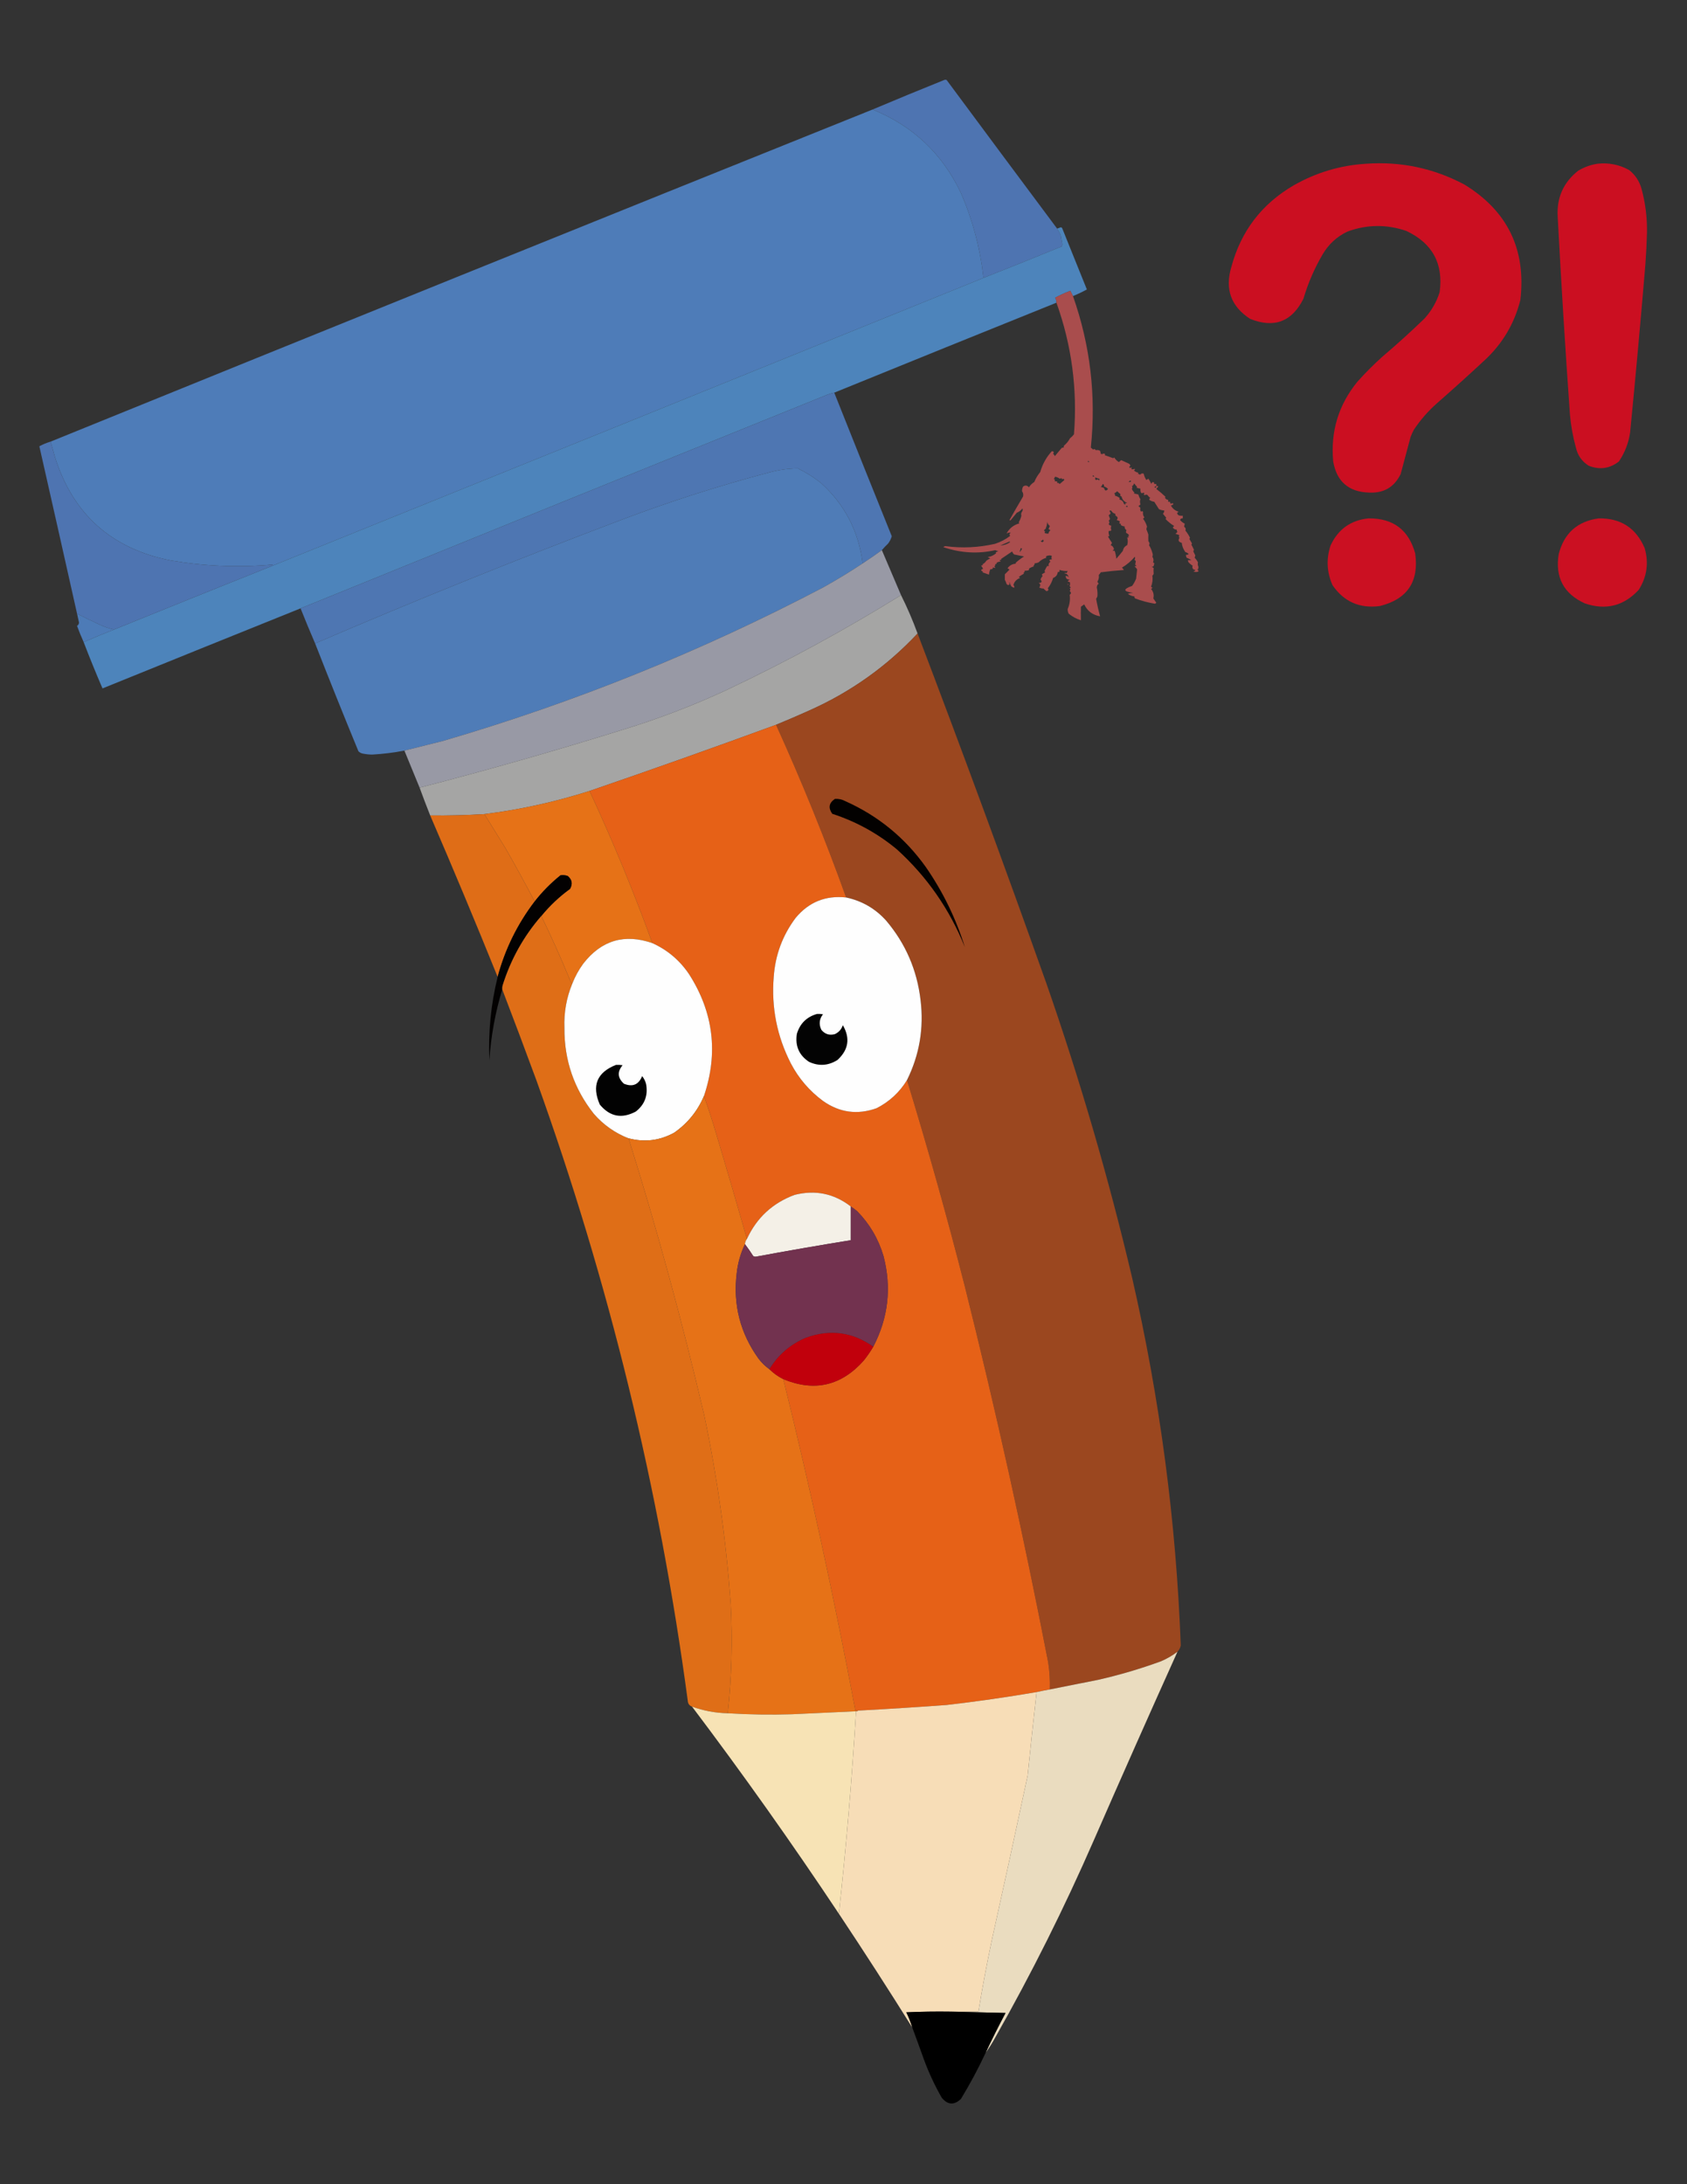 <?xml version="1.0" encoding="UTF-8"?>
<!DOCTYPE svg PUBLIC "-//W3C//DTD SVG 1.1//EN" "http://www.w3.org/Graphics/SVG/1.1/DTD/svg11.dtd">
<svg xmlns="http://www.w3.org/2000/svg" version="1.1" width="2551px" height="3301px" style="shape-rendering:geometricPrecision; text-rendering:geometricPrecision; image-rendering:optimizeQuality; fill-rule:evenodd; clip-rule:evenodd" xmlns:xlink="http://www.w3.org/1999/xlink">
<rect width="100%" height="100%" fill="#333333" stroke="none"/>
<g><path style="opacity:0.993" fill="#4f75b2" d="M 1598.5,345.5 C 1600.58,348.65 1602.41,351.984 1604,355.5C 1604.77,360.178 1605.6,364.845 1606.5,369.5C 1606.17,370.5 1605.83,371.5 1605.5,372.5C 1566.59,388.456 1527.59,404.123 1488.5,419.5C 1487.88,419.389 1487.38,419.056 1487,418.5C 1481.98,374.453 1470.65,332.119 1453,291.5C 1424.8,232.164 1380.3,190.164 1319.5,165.5C 1355.28,150.4 1391.28,135.566 1427.5,121C 1428.83,120.333 1430.17,120.333 1431.5,121C 1487.05,195.952 1542.72,270.786 1598.5,345.5 Z"/></g>
<g><path style="opacity:0.998" fill="#4e7cb8" d="M 1319.5,165.5 C 1380.3,190.164 1424.8,232.164 1453,291.5C 1470.65,332.119 1481.98,374.453 1487,418.5C 1487.38,419.056 1487.88,419.389 1488.5,419.5C 1130.34,564.739 772.01,709.739 413.5,854.5C 412.726,853.853 411.726,853.52 410.5,853.5C 359.205,857.901 308.205,855.734 257.5,847C 168.328,829.15 110.161,776.984 83,690.5C 80.922,682.771 78.755,675.104 76.5,667.5C 490.449,499.401 904.783,332.068 1319.5,165.5 Z"/></g>
<g><path style="opacity:0.99" fill="#cd1022" d="M 2065.5,247.5 C 2118.26,243.751 2167.93,254.251 2214.5,279C 2279.73,318.965 2307.9,377.132 2299,453.5C 2290.03,488.951 2272.19,519.118 2245.5,544C 2221.8,566.037 2197.8,587.703 2173.5,609C 2159.8,621.019 2147.97,634.519 2138,649.5C 2136.06,653.048 2134.39,656.714 2133,660.5C 2128,679.167 2123,697.833 2118,716.5C 2108.33,736.343 2092.33,745.677 2070,744.5C 2039.27,743.44 2021.27,727.773 2016,697.5C 2011.8,651.929 2024.13,611.596 2053,576.5C 2064.83,563.333 2077.33,550.833 2090.5,539C 2112.26,520.573 2133.43,501.406 2154,481.5C 2164.6,469.886 2172.27,456.553 2177,441.5C 2182.86,398.389 2166.02,367.556 2126.5,349C 2096.74,338.822 2067.07,339.155 2037.5,350C 2021.49,357.675 2008.99,369.175 2000,384.5C 1987.63,405.611 1977.96,427.944 1971,451.5C 1953.66,486.285 1926.83,496.452 1890.5,482C 1861.45,463.216 1851.95,437.049 1862,403.5C 1876.54,349.304 1908.04,308.137 1956.5,280C 1990.41,260.749 2026.74,249.916 2065.5,247.5 Z"/></g>
<g><path style="opacity:0.991" fill="#cd1022" d="M 2415.5,247.5 C 2432.59,245.623 2448.59,248.79 2463.5,257C 2472.51,264.174 2478.68,273.341 2482,284.5C 2488.03,306.412 2490.86,328.745 2490.5,351.5C 2490.06,367.854 2489.23,384.188 2488,400.5C 2480.93,484.894 2473.27,569.227 2465,653.5C 2462.66,669.526 2456.99,684.193 2448,697.5C 2434.2,708.263 2419.03,710.43 2402.5,704C 2392.21,697.606 2385.71,688.439 2383,676.5C 2378.49,660.112 2375.49,643.445 2374,626.5C 2366.9,527.054 2360.74,427.554 2355.5,328C 2353.68,299.075 2364.01,275.742 2386.5,258C 2395.61,252.578 2405.27,249.078 2415.5,247.5 Z"/></g>
<g><path style="opacity:0.996" fill="#4e85bc" d="M 1622.5,447.5 C 1621.18,444.851 1619.84,442.184 1618.5,439.5C 1610.56,442.469 1602.9,445.969 1595.5,450C 1596.87,452.301 1597.53,454.801 1597.5,457.5C 1485.34,502.658 1373.34,547.991 1261.5,593.5C 1256.7,594.487 1252.04,595.987 1247.5,598C 982.947,704.9 718.613,812.066 454.5,919.5C 354.616,959.691 254.783,1000.02 155,1040.5C 145.014,1017.38 135.514,994.044 126.5,970.5C 141.707,963.865 157.04,957.531 172.5,951.5C 252.753,918.971 333.087,886.638 413.5,854.5C 772.01,709.739 1130.34,564.739 1488.5,419.5C 1527.59,404.123 1566.59,388.456 1605.5,372.5C 1605.83,371.5 1606.17,370.5 1606.5,369.5C 1605.6,364.845 1604.77,360.178 1604,355.5C 1602.41,351.984 1600.58,348.65 1598.5,345.5C 1600.37,344.986 1602.2,344.32 1604,343.5C 1604.77,343.645 1605.44,343.978 1606,344.5C 1618.5,375.5 1631,406.5 1643.5,437.5C 1636.75,441.203 1629.75,444.536 1622.5,447.5 Z"/></g>
<g><path style="opacity:0.952" fill="#af4f4f" d="M 1622.5,447.5 C 1648.67,521.864 1657.67,598.197 1649.5,676.5C 1650.77,677.562 1651.94,678.562 1653,679.5C 1654.59,678.273 1655.92,678.606 1657,680.5C 1659.16,679.803 1661.33,680.137 1663.5,681.5C 1664.07,683.078 1664.41,684.578 1664.5,686C 1666.03,686.496 1667.53,686.33 1669,685.5C 1671.02,685.8 1671.52,686.633 1670.5,688C 1674.72,689.361 1678.89,690.861 1683,692.5C 1683.77,692.355 1684.44,692.022 1685,691.5C 1686.39,694.096 1688.73,696.429 1692,698.5C 1693.02,697.313 1694.19,696.313 1695.5,695.5C 1699.21,697.215 1703.21,699.049 1707.5,701C 1709.65,702.818 1709.65,704.318 1707.5,705.5C 1707.81,706.308 1708.31,706.975 1709,707.5C 1709.89,706.289 1710.73,706.289 1711.5,707.5C 1711.29,708.086 1710.96,708.586 1710.5,709C 1712.24,709.651 1713.9,709.485 1715.5,708.5C 1716.6,709.631 1716.27,710.465 1714.5,711C 1716.45,712.835 1718.78,714.001 1721.5,714.5C 1721.29,715.086 1720.96,715.586 1720.5,716C 1721.77,716.309 1722.93,716.809 1724,717.5C 1725.42,715.637 1727.25,715.137 1729.5,716C 1730.15,719.431 1731.48,722.597 1733.5,725.5C 1734.5,724.833 1735.5,724.167 1736.5,723.5C 1738.28,726.056 1739.78,728.722 1741,731.5C 1741.72,728.766 1743.22,728.1 1745.5,729.5C 1745.29,730.086 1744.96,730.586 1744.5,731C 1745.79,731.49 1747.13,731.657 1748.5,731.5C 1748.5,732.5 1748.5,733.5 1748.5,734.5C 1749.68,734.281 1750.68,734.614 1751.5,735.5C 1750.31,736.519 1749.31,737.686 1748.5,739C 1753.44,742.779 1758.11,746.779 1762.5,751C 1762.17,751.333 1761.83,751.667 1761.5,752C 1762.51,754.172 1764.18,755.338 1766.5,755.5C 1766.5,756.5 1766.5,757.5 1766.5,758.5C 1767.5,758.5 1768.5,758.5 1769.5,758.5C 1769.28,759.675 1769.61,760.675 1770.5,761.5C 1771.89,760.355 1773.22,760.355 1774.5,761.5C 1773.62,762.971 1772.29,763.804 1770.5,764C 1773.17,768.832 1777.17,771.999 1782.5,773.5C 1779.23,774.723 1779.23,776.556 1782.5,779C 1784.47,779.495 1786.47,779.662 1788.5,779.5C 1788.5,780.833 1788.5,782.167 1788.5,783.5C 1786.37,783.147 1785.03,783.98 1784.5,786C 1786.35,788.338 1788.68,790.171 1791.5,791.5C 1791.28,792.967 1790.94,794.467 1790.5,796C 1792.81,797.588 1793.47,799.588 1792.5,802C 1795.32,805.301 1797.66,808.968 1799.5,813C 1799.04,813.414 1798.71,813.914 1798.5,814.5C 1799.83,816.833 1801.17,819.167 1802.5,821.5C 1802.29,822.086 1801.96,822.586 1801.5,823C 1802.83,825.667 1804.17,828.333 1805.5,831C 1804.94,831.725 1804.61,832.558 1804.5,833.5C 1805.5,835.5 1806.5,837.5 1807.5,839.5C 1807.24,840.689 1806.91,841.856 1806.5,843C 1808.52,845.059 1810.19,847.393 1811.5,850C 1810.89,852.466 1811.22,854.966 1812.5,857.5C 1811.36,858.425 1811.36,859.259 1812.5,860C 1810.01,860.626 1810.01,861.459 1812.5,862.5C 1812.29,863.086 1811.96,863.586 1811.5,864C 1809.1,864.814 1806.76,864.647 1804.5,863.5C 1808.48,862.506 1808.48,861.506 1804.5,860.5C 1802.95,858.735 1802.61,856.902 1803.5,855C 1801.01,853.513 1798.85,851.679 1797,849.5C 1796.52,848.552 1796.35,847.552 1796.5,846.5C 1798.45,846.807 1800.11,846.807 1801.5,846.5C 1799.17,845.124 1796.83,843.957 1794.5,843C 1793.62,841.644 1793.29,840.144 1793.5,838.5C 1794.98,838.762 1796.31,838.429 1797.5,837.5C 1796.23,835.953 1794.57,834.953 1792.5,834.5C 1789.32,830.106 1787.49,825.439 1787,820.5C 1782.25,819.195 1781.08,816.695 1783.5,813C 1782.43,811.584 1782.43,810.25 1783.5,809C 1781.61,808.027 1779.61,807.36 1777.5,807C 1778.5,806 1779.5,805 1780.5,804C 1779.66,802.989 1779.33,801.822 1779.5,800.5C 1776.99,800.577 1774.99,799.577 1773.5,797.5C 1773.98,796.522 1774.64,795.689 1775.5,795C 1770.71,792.046 1766.38,788.546 1762.5,784.5C 1762.83,783.833 1763.17,783.167 1763.5,782.5C 1761.83,780.5 1760.17,778.5 1758.5,776.5C 1759.95,775.15 1760.62,773.484 1760.5,771.5C 1757.69,771.452 1755.02,770.785 1752.5,769.5C 1750.16,765.827 1747.82,762.161 1745.5,758.5C 1742.72,758.054 1740.22,757.054 1738,755.5C 1737.69,754.258 1738.19,753.258 1739.5,752.5C 1737.83,751.5 1736.5,750.167 1735.5,748.5C 1734.03,747.305 1732.53,747.305 1731,748.5C 1730.5,748.167 1730,747.833 1729.5,747.5C 1730.59,746.391 1730.59,745.391 1729.5,744.5C 1728.23,745.428 1726.9,745.595 1725.5,745C 1724.58,742.959 1724.24,740.792 1724.5,738.5C 1722.44,738.313 1720.44,737.813 1718.5,737C 1718.83,736.667 1719.17,736.333 1719.5,736C 1717.85,734.267 1716.35,732.434 1715,730.5C 1714.43,732.492 1713.26,733.992 1711.5,735C 1712.71,736.113 1712.71,737.28 1711.5,738.5C 1712.24,740.94 1713.57,742.94 1715.5,744.5C 1715.29,745.086 1714.96,745.586 1714.5,746C 1716.9,746.186 1719.23,746.686 1721.5,747.5C 1722.05,750.056 1723.05,752.389 1724.5,754.5C 1723.62,756.912 1723.62,759.579 1724.5,762.5C 1723.5,763.333 1722.5,764.167 1721.5,765C 1722.5,765.833 1723.5,766.667 1724.5,767.5C 1723.81,769.477 1724.14,771.477 1725.5,773.5C 1726.86,772.121 1727.86,772.287 1728.5,774C 1727.86,776.798 1728.53,779.465 1730.5,782C 1729.83,782.667 1729.17,783.333 1728.5,784C 1731.23,787.686 1733.23,791.686 1734.5,796C 1733.95,797.398 1733.62,798.732 1733.5,800C 1734.65,802.616 1735.65,805.282 1736.5,808C 1736.35,811.367 1736.35,814.7 1736.5,818C 1738.38,819.989 1738.72,821.989 1737.5,824C 1739.72,827.531 1741.39,831.364 1742.5,835.5C 1743.37,837.607 1743.37,839.607 1742.5,841.5C 1744.47,844.168 1744.8,847.001 1743.5,850C 1744.31,850.308 1744.97,850.808 1745.5,851.5C 1745.17,852.833 1744.83,854.167 1744.5,855.5C 1743.62,856.251 1742.62,856.751 1741.5,857C 1742.62,857.249 1743.62,857.749 1744.5,858.5C 1744.2,861.286 1744.2,864.119 1744.5,867C 1744.25,868.326 1743.58,869.326 1742.5,870C 1743.43,875.535 1742.76,881.202 1740.5,887C 1743.17,888 1743.17,889 1740.5,890C 1744.11,894.276 1745.28,899.109 1744,904.5C 1745.5,906.667 1747,908.833 1748.5,911C 1747.97,911.692 1747.31,912.192 1746.5,912.5C 1736.24,910.857 1726.24,908.19 1716.5,904.5C 1715.61,903.675 1715.28,902.675 1715.5,901.5C 1711.77,901.146 1708.44,899.813 1705.5,897.5C 1708.11,896.682 1710.77,896.182 1713.5,896C 1698.27,894.078 1697.77,890.578 1712,885.5C 1714.46,882.14 1716.46,878.473 1718,874.5C 1718.61,869.641 1719.11,864.974 1719.5,860.5C 1718.46,858.795 1717.12,857.295 1715.5,856C 1718.74,855.717 1719.08,854.883 1716.5,853.5C 1716.95,851.632 1717.28,849.799 1717.5,848C 1716.83,847.333 1716.17,846.667 1715.5,846C 1716.55,844.612 1716.72,843.112 1716,841.5C 1710.43,848.067 1703.93,853.567 1696.5,858C 1697.69,859.019 1698.69,860.186 1699.5,861.5C 1687.77,862.299 1676.1,863.465 1664.5,865C 1663.74,866.512 1662.74,867.846 1661.5,869C 1662.14,872.475 1661.47,875.808 1659.5,879C 1659.76,880.261 1660.43,881.261 1661.5,882C 1659.56,883.472 1658.56,885.472 1658.5,888C 1659.45,892.078 1659.78,896.411 1659.5,901C 1659.1,902.473 1658.43,903.806 1657.5,905C 1658.96,913.385 1660.96,922.219 1663.5,931.5C 1652.28,929.595 1644.28,923.595 1639.5,913.5C 1637.83,914.667 1636.17,915.833 1634.5,917C 1634.31,923.764 1634.31,930.597 1634.5,937.5C 1627.67,935.39 1621.5,932.057 1616,927.5C 1614.85,925.234 1614.35,922.9 1614.5,920.5C 1617.58,913.343 1618.58,906.176 1617.5,899C 1620.02,897.089 1620.02,895.255 1617.5,893.5C 1618.75,891.958 1618.75,890.458 1617.5,889C 1618.17,888.667 1618.83,888.333 1619.5,888C 1618.48,887.481 1617.82,886.647 1617.5,885.5C 1618.35,883.597 1618.35,881.597 1617.5,879.5C 1616.32,879.719 1615.32,879.386 1614.5,878.5C 1615.5,877.667 1616.5,876.833 1617.5,876C 1613.53,876.143 1611.53,874.309 1611.5,870.5C 1613.39,870.297 1614.89,870.963 1616,872.5C 1615.41,869.085 1613.25,867.085 1609.5,866.5C 1610.39,865.41 1611.39,865.41 1612.5,866.5C 1613.26,865.372 1613.93,864.205 1614.5,863C 1610.53,863.287 1606.53,862.787 1602.5,861.5C 1601.49,861.938 1601.49,862.604 1602.5,863.5C 1601.68,864.386 1600.68,864.719 1599.5,864.5C 1599.05,868.95 1596.72,871.95 1592.5,873.5C 1590.87,879.22 1588.21,884.386 1584.5,889C 1586.06,891.476 1585.4,892.976 1582.5,893.5C 1580.79,892.419 1579.29,891.085 1578,889.5C 1575.76,889.65 1573.6,889.15 1571.5,888C 1573.8,884.879 1573.47,882.546 1570.5,881C 1575.21,881.017 1576.21,879.35 1573.5,876C 1574,874.004 1575,872.337 1576.5,871C 1576.17,870 1575.83,869 1575.5,868C 1577.17,867 1578.83,866 1580.5,865C 1579.98,864.439 1579.64,863.772 1579.5,863C 1580.73,860.316 1582.06,857.816 1583.5,855.5C 1585.94,855.881 1586.61,855.214 1585.5,853.5C 1585.9,851.566 1586.9,850.066 1588.5,849C 1585.96,846.649 1586.62,845.483 1590.5,845.5C 1589.86,843.54 1589.86,841.707 1590.5,840C 1587.77,839.182 1585.11,839.348 1582.5,840.5C 1581.36,841.425 1581.36,842.259 1582.5,843C 1577.77,844.252 1573.77,846.585 1570.5,850C 1568.56,850.813 1566.56,851.313 1564.5,851.5C 1564.64,853.124 1563.97,854.29 1562.5,855C 1562.83,855.333 1563.17,855.667 1563.5,856C 1561.05,856.725 1558.72,857.725 1556.5,859C 1556.17,860 1555.83,861 1555.5,862C 1553.53,862.495 1551.53,862.662 1549.5,862.5C 1549.64,864.124 1548.97,865.29 1547.5,866C 1547.83,866.333 1548.17,866.667 1548.5,867C 1545.7,868.485 1543.03,870.151 1540.5,872C 1541.31,872.308 1541.97,872.808 1542.5,873.5C 1537.13,875.641 1533.8,879.141 1532.5,884C 1535.11,888.548 1534.11,889.382 1529.5,886.5C 1528.13,884.363 1527.13,882.03 1526.5,879.5C 1526.17,880.664 1526.17,881.997 1526.5,883.5C 1524.74,884.754 1523.24,884.421 1522,882.5C 1521.44,880.385 1520.61,878.385 1519.5,876.5C 1519.57,873.7 1519.57,870.867 1519.5,868C 1521.83,865.667 1524.17,863.333 1526.5,861C 1525.67,860.085 1524.67,859.419 1523.5,859C 1526.68,854.484 1531.01,852.151 1536.5,852C 1536.17,851.667 1535.83,851.333 1535.5,851C 1539.55,847.284 1543.88,843.95 1548.5,841C 1543.48,840.107 1538.48,839.107 1533.5,838C 1532.14,836.796 1531.14,835.296 1530.5,833.5C 1524.83,837.335 1519.16,841.169 1513.5,845C 1513.83,845.333 1514.17,845.667 1514.5,846C 1511.06,846.221 1510.72,847.221 1513.5,849C 1511.13,848.638 1508.79,849.305 1506.5,851C 1506.83,851.333 1507.17,851.667 1507.5,852C 1506.5,852.333 1505.5,852.667 1504.5,853C 1505.46,854.147 1505.12,855.147 1503.5,856C 1505.84,858.55 1505.17,859.05 1501.5,857.5C 1501.66,859.631 1500.33,860.631 1497.5,860.5C 1496.36,863.004 1495.69,865.67 1495.5,868.5C 1492.16,867.397 1488.83,866.23 1485.5,865C 1485.83,864.667 1486.17,864.333 1486.5,864C 1482.76,862.332 1482.76,860.999 1486.5,860C 1485.87,858.108 1484.87,856.441 1483.5,855C 1484.5,854.667 1485.5,854.333 1486.5,854C 1486.17,853.667 1485.83,853.333 1485.5,853C 1488.03,851.805 1490.03,849.972 1491.5,847.5C 1493.37,846.087 1495.37,844.92 1497.5,844C 1496.17,843.333 1494.83,842.667 1493.5,842C 1498.53,841.317 1502.86,839.317 1506.5,836C 1506.17,835.667 1505.83,835.333 1505.5,835C 1506.83,834.333 1508.17,833.667 1509.5,833C 1507.9,832.727 1506.4,832.227 1505,831.5C 1479.13,837.423 1452.97,835.923 1426.5,827C 1427.43,826.009 1428.6,825.509 1430,825.5C 1454.77,828.806 1479.6,827.639 1504.5,822C 1512.92,819.29 1520.59,815.29 1527.5,810C 1526.01,807.978 1526.34,806.312 1528.5,805C 1526.18,804.658 1524.02,805.158 1522,806.5C 1526.18,798.632 1532.68,793.465 1541.5,791C 1541.04,790.586 1540.71,790.086 1540.5,789.5C 1542.29,786.366 1543.63,783.033 1544.5,779.5C 1543.69,777.039 1544.19,774.706 1546,772.5C 1546.67,771.167 1546.67,769.833 1546,768.5C 1543.71,771.462 1540.88,773.629 1537.5,775C 1534.5,778.667 1531.5,782.333 1528.5,786C 1527.83,786.667 1527.17,786.667 1526.5,786C 1533.21,774.085 1540.04,762.252 1547,750.5C 1547.72,747.582 1547.22,744.915 1545.5,742.5C 1545.39,740.141 1545.89,737.808 1547,735.5C 1550.1,733.132 1553.1,733.465 1556,736.5C 1558,733.167 1560.67,730.5 1564,728.5C 1566.23,723.035 1569.23,718.035 1573,713.5C 1576.36,701.622 1582.19,691.122 1590.5,682C 1593.4,681.99 1594.07,683.323 1592.5,686C 1593.7,686.903 1594.53,688.069 1595,689.5C 1598.47,685.358 1601.97,681.192 1605.5,677C 1606.45,676.517 1607.45,676.351 1608.5,676.5C 1608.35,675.448 1608.52,674.448 1609,673.5C 1612.7,670.464 1615.7,666.797 1618,662.5C 1620.24,660.719 1622.24,658.719 1624,656.5C 1629.41,588.234 1620.58,521.9 1597.5,457.5C 1597.53,454.801 1596.87,452.301 1595.5,450C 1602.9,445.969 1610.56,442.469 1618.5,439.5C 1619.84,442.184 1621.18,444.851 1622.5,447.5 Z M 1645.5,696.5 C 1648.14,698.154 1647.8,698.654 1644.5,698C 1645.06,697.617 1645.39,697.117 1645.5,696.5 Z M 1654.5,720.5 C 1652.02,720.27 1651.52,719.603 1653,718.5C 1654.03,718.836 1654.53,719.503 1654.5,720.5 Z M 1595.5,720.5 C 1598.03,721.023 1600.36,722.023 1602.5,723.5C 1603.44,723.392 1604.28,723.059 1605,722.5C 1605.61,724.481 1606.61,724.815 1608,723.5C 1608.69,724.025 1609.19,724.692 1609.5,725.5C 1607.19,727.471 1604.86,729.471 1602.5,731.5C 1601.52,731.023 1600.69,730.357 1600,729.5C 1599.67,729.833 1599.33,730.167 1599,730.5C 1598.52,729.552 1598.35,728.552 1598.5,727.5C 1597.13,727.657 1595.79,727.49 1594.5,727C 1595.81,725.605 1595.48,724.605 1593.5,724C 1594.31,722.887 1594.97,721.721 1595.5,720.5 Z M 1656.5,721.5 C 1658.31,722.63 1660.31,723.296 1662.5,723.5C 1662.67,726.797 1662,727.131 1660.5,724.5C 1656.61,726.246 1655.28,725.246 1656.5,721.5 Z M 1708.5,726.5 C 1709.38,726.369 1710.04,726.702 1710.5,727.5C 1709.28,728.614 1707.94,728.781 1706.5,728C 1707.42,727.722 1708.08,727.222 1708.5,726.5 Z M 1667.5,731.5 C 1669.18,732.183 1669.84,733.517 1669.5,735.5C 1671.84,735.992 1673.84,737.159 1675.5,739C 1672.59,742.617 1670.59,742.117 1669.5,737.5C 1667.88,736.846 1666.22,736.346 1664.5,736C 1665.88,734.729 1666.88,733.229 1667.5,731.5 Z M 1748.5,734.5 C 1748.51,737.548 1747.51,738.048 1745.5,736C 1746.53,735.487 1747.53,734.987 1748.5,734.5 Z M 1689.5,742.5 C 1690.94,744.083 1692.6,745.583 1694.5,747C 1693.38,748.613 1693.88,749.78 1696,750.5C 1697.08,755.242 1699.91,758.409 1704.5,760C 1703.17,760.333 1701.83,760.667 1700.5,761C 1701.17,761.333 1701.83,761.667 1702.5,762C 1701.36,762.749 1700.36,762.583 1699.5,761.5C 1698.6,757.766 1696.27,755.599 1692.5,755C 1693.67,753.594 1693.33,752.428 1691.5,751.5C 1689.63,750.376 1687.63,749.543 1685.5,749C 1686.81,747.605 1686.48,746.605 1684.5,746C 1686.32,745.003 1687.99,743.836 1689.5,742.5 Z M 1702.5,765.5 C 1703.39,764.224 1704.39,764.224 1705.5,765.5C 1704.58,766.562 1703.58,766.562 1702.5,765.5 Z M 1677.5,772.5 C 1678.25,771.427 1679.25,771.26 1680.5,772C 1681.82,774.499 1683.82,775.999 1686.5,776.5C 1686.35,777.552 1686.52,778.552 1687,779.5C 1690.48,781.216 1690.98,783.383 1688.5,786C 1690.25,786.471 1691.91,787.138 1693.5,788C 1693.17,789 1692.83,790 1692.5,791C 1693.5,791.333 1694.5,791.667 1695.5,792C 1694.17,792.667 1694.17,793.333 1695.5,794C 1697.02,795.009 1698.69,795.509 1700.5,795.5C 1700.43,798.024 1701.43,800.024 1703.5,801.5C 1702.57,802.768 1702.41,804.101 1703,805.5C 1704.97,806.305 1706.47,807.639 1707.5,809.5C 1705.01,810.541 1705.01,811.374 1707.5,812C 1706.55,812.483 1705.55,812.649 1704.5,812.5C 1705.62,816.283 1705.62,820.117 1704.5,824C 1700.83,825.668 1698.67,828.501 1698,832.5C 1694.84,836.562 1691.51,840.562 1688,844.5C 1687.67,840.305 1686.83,836.305 1685.5,832.5C 1682.2,832.671 1681.87,832.005 1684.5,830.5C 1684.14,827.308 1682.47,825.141 1679.5,824C 1680.29,822.915 1680.96,821.748 1681.5,820.5C 1679.31,817.473 1677.31,814.306 1675.5,811C 1676.17,810.667 1676.83,810.333 1677.5,810C 1676.56,807.619 1676.23,805.119 1676.5,802.5C 1677.98,802.762 1679.31,802.429 1680.5,801.5C 1679.58,799.214 1679.58,796.881 1680.5,794.5C 1678.64,794.539 1677.31,793.706 1676.5,792C 1677.83,790.333 1677.83,788.667 1676.5,787C 1677.36,786.311 1678.02,785.478 1678.5,784.5C 1677.83,782.5 1677.17,780.5 1676.5,778.5C 1679.82,777.091 1680.16,775.091 1677.5,772.5 Z M 1583.5,788.5 C 1583.87,790.958 1585.2,793.125 1587.5,795C 1586.97,796.559 1586.3,798.059 1585.5,799.5C 1586.5,800.167 1587.5,800.833 1588.5,801.5C 1586.7,802.695 1585.7,804.362 1585.5,806.5C 1583.8,806.66 1582.13,806.494 1580.5,806C 1579.36,805.259 1579.36,804.425 1580.5,803.5C 1578.15,802.226 1578.32,800.893 1581,799.5C 1582.66,795.756 1583.5,792.09 1583.5,788.5 Z M 1575.5,819.5 C 1575.08,818.778 1574.42,818.278 1573.5,818C 1574.93,817.535 1576.1,816.701 1577,815.5C 1578.9,817.488 1578.4,818.822 1575.5,819.5 Z M 1512.5,824.5 C 1517.08,822.551 1521.74,820.551 1526.5,818.5C 1526.83,818.833 1527.17,819.167 1527.5,819.5C 1522.96,822.552 1517.96,824.219 1512.5,824.5 Z M 1543.5,828.5 C 1544.38,828.369 1545.04,828.702 1545.5,829.5C 1541.7,836.033 1541.03,835.7 1543.5,828.5 Z"/></g>
<g><path style="opacity:0.998" fill="#4e76b2" d="M 1261.5,593.5 C 1290.3,665.889 1319.3,738.223 1348.5,810.5C 1347.35,814.488 1345.52,818.155 1343,821.5C 1339.63,824.703 1336.46,828.036 1333.5,831.5C 1324.04,838.404 1314.37,845.07 1304.5,851.5C 1298.38,803.092 1277.38,762.592 1241.5,730C 1230.64,721.403 1218.98,714.07 1206.5,708C 1191.95,708.147 1177.61,710.147 1163.5,714C 1088.24,733.864 1014.24,757.531 941.5,785C 785.094,844.078 630.094,906.578 476.5,972.5C 468.928,955.011 461.595,937.345 454.5,919.5C 718.613,812.066 982.947,704.9 1247.5,598C 1252.04,595.987 1256.7,594.487 1261.5,593.5 Z"/></g>
<g><path style="opacity:0.995" fill="#4f75b2" d="M 76.5,667.5 C 78.755,675.104 80.922,682.771 83,690.5C 110.161,776.984 168.328,829.15 257.5,847C 308.205,855.734 359.205,857.901 410.5,853.5C 411.726,853.52 412.726,853.853 413.5,854.5C 333.087,886.638 252.753,918.971 172.5,951.5C 164.915,949.881 157.582,947.381 150.5,944C 138.992,938.745 127.658,933.245 116.5,927.5C 97.629,843.146 78.629,758.813 59.5,674.5C 64.915,671.583 70.581,669.25 76.5,667.5 Z"/></g>
<g><path style="opacity:0.999" fill="#4f7cb7" d="M 1304.5,851.5 C 1285.06,864.395 1265.06,876.561 1244.5,888C 1060.62,984.434 868.952,1061.77 669.5,1120C 650.048,1124.95 630.715,1129.79 611.5,1134.5C 595.474,1137.57 579.308,1139.57 563,1140.5C 558.111,1140.49 553.277,1139.99 548.5,1139C 545.966,1138.48 543.8,1137.32 542,1135.5C 519.668,1081.33 497.835,1027 476.5,972.5C 630.094,906.578 785.094,844.078 941.5,785C 1014.24,757.531 1088.24,733.864 1163.5,714C 1177.61,710.147 1191.95,708.147 1206.5,708C 1218.98,714.07 1230.64,721.403 1241.5,730C 1277.38,762.592 1298.38,803.092 1304.5,851.5 Z"/></g>
<g><path style="opacity:0.986" fill="#cd1022" d="M 2069.5,783.5 C 2106.69,783.21 2130.19,800.877 2140,836.5C 2145.93,879.169 2128.1,905.669 2086.5,916C 2056.04,920.011 2032.21,909.511 2015,884.5C 2006.26,864.901 2005.26,844.901 2012,824.5C 2023.42,799.882 2042.58,786.216 2069.5,783.5 Z"/></g>
<g><path style="opacity:0.986" fill="#cd1022" d="M 2417.5,783.5 C 2450.85,783.048 2474.01,798.048 2487,828.5C 2493.41,850.92 2490.41,871.92 2478,891.5C 2455.4,915.942 2428.23,922.775 2396.5,912C 2364.5,897.42 2351.33,872.587 2357,837.5C 2365.14,805.857 2385.3,787.857 2417.5,783.5 Z"/></g>
<g><path style="opacity:0.999" fill="#9899a5" d="M 1333.5,831.5 C 1343.17,854.177 1352.84,876.844 1362.5,899.5C 1277.5,952.178 1189.5,1000.01 1098.5,1043C 1047.6,1066.61 995.27,1086.61 941.5,1103C 839.833,1134.73 737.5,1163.89 634.5,1190.5C 626.852,1171.9 619.185,1153.24 611.5,1134.5C 630.715,1129.79 650.048,1124.95 669.5,1120C 868.952,1061.77 1060.62,984.434 1244.5,888C 1265.06,876.561 1285.06,864.395 1304.5,851.5C 1314.37,845.07 1324.04,838.404 1333.5,831.5 Z"/></g>
<g><path style="opacity:0.344" fill="#af4f4e" d="M 1613.5,882.5 C 1614.68,882.281 1615.68,882.614 1616.5,883.5C 1614.95,884.798 1613.95,884.465 1613.5,882.5 Z"/></g>
<g><path style="opacity:0.999" fill="#a5a5a4" d="M 1362.5,899.5 C 1371.9,918.304 1380.23,937.638 1387.5,957.5C 1340.82,1007.31 1286.15,1046.14 1223.5,1074C 1206.86,1081.48 1190.19,1088.65 1173.5,1095.5C 1079.9,1129.81 985.896,1163.15 891.5,1195.5C 839.548,1212.07 786.548,1223.74 732.5,1230.5C 705.196,1232.15 677.863,1232.82 650.5,1232.5C 644.972,1218.58 639.638,1204.58 634.5,1190.5C 737.5,1163.89 839.833,1134.73 941.5,1103C 995.27,1086.61 1047.6,1066.61 1098.5,1043C 1189.5,1000.01 1277.5,952.178 1362.5,899.5 Z"/></g>
<g><path style="opacity:0.992" fill="#4e7cb8" d="M 116.5,927.5 C 127.658,933.245 138.992,938.745 150.5,944C 157.582,947.381 164.915,949.881 172.5,951.5C 157.04,957.531 141.707,963.865 126.5,970.5C 122.9,962.554 119.566,954.387 116.5,946C 118.328,944.837 119.328,943.17 119.5,941C 118.433,936.496 117.433,931.996 116.5,927.5 Z"/></g>
<g><path style="opacity:0.998" fill="#9b471f" d="M 1387.5,957.5 C 1454.26,1132.71 1519.1,1308.71 1582,1485.5C 1633.1,1631.92 1676.44,1780.59 1712,1931.5C 1753.98,2114.36 1778.48,2299.53 1785.5,2487C 1784.72,2490.74 1783.05,2493.9 1780.5,2496.5C 1772.85,2502.33 1764.52,2507.16 1755.5,2511C 1724.42,2522.35 1692.76,2531.69 1660.5,2539C 1636.16,2543.9 1611.82,2548.74 1587.5,2553.5C 1587.95,2539.75 1587.11,2526.08 1585,2512.5C 1548.1,2322 1506.1,2132.66 1459,1944.5C 1432.3,1839.83 1403.13,1735.83 1371.5,1632.5C 1390.38,1594.27 1397.21,1553.94 1392,1511.5C 1386.67,1466.14 1369.34,1426.14 1340,1391.5C 1323.63,1373.3 1303.46,1361.64 1279.5,1356.5C 1247.66,1267.95 1212.32,1180.95 1173.5,1095.5C 1190.19,1088.65 1206.86,1081.48 1223.5,1074C 1286.15,1046.14 1340.82,1007.31 1387.5,957.5 Z"/></g>
<g><path style="opacity:1" fill="#e66117" d="M 1173.5,1095.5 C 1212.32,1180.95 1247.66,1267.95 1279.5,1356.5C 1248.44,1353.11 1222.94,1363.45 1203,1387.5C 1183.33,1413.83 1172.33,1443.49 1170,1476.5C 1166.24,1522.72 1174.91,1566.39 1196,1607.5C 1207.85,1630.02 1224.02,1648.85 1244.5,1664C 1269.56,1681.67 1296.56,1685.34 1325.5,1675C 1344.87,1665.13 1360.2,1650.96 1371.5,1632.5C 1403.13,1735.83 1432.3,1839.83 1459,1944.5C 1506.1,2132.66 1548.1,2322 1585,2512.5C 1587.11,2526.08 1587.95,2539.75 1587.5,2553.5C 1580.78,2554.71 1574.11,2556.04 1567.5,2557.5C 1522.36,2565.25 1477.03,2571.75 1431.5,2577C 1386.86,2580.26 1342.19,2583.09 1297.5,2585.5C 1296.17,2585.5 1294.83,2585.5 1293.5,2585.5C 1261.89,2417.46 1225.56,2250.46 1184.5,2084.5C 1231.55,2103.95 1272.05,2094.61 1306,2056.5C 1311.34,2049.82 1316.17,2042.82 1320.5,2035.5C 1343.25,1991.88 1348.42,1946.21 1336,1898.5C 1328.34,1872.66 1315.17,1850.16 1296.5,1831C 1293.29,1828.28 1289.96,1825.78 1286.5,1823.5C 1261.15,1803.92 1232.82,1798.09 1201.5,1806C 1168.39,1818.28 1144.39,1840.44 1129.5,1872.5C 1114.37,1819.58 1098.87,1766.58 1083,1713.5C 1077.27,1694.22 1071.11,1675.22 1064.5,1656.5C 1086.38,1591.52 1078.88,1530.18 1042,1472.5C 1027.88,1451.54 1009.38,1435.88 986.5,1425.5C 958.148,1347.46 926.481,1270.8 891.5,1195.5C 985.896,1163.15 1079.9,1129.81 1173.5,1095.5 Z"/></g>
<g><path style="opacity:1" fill="#e67217" d="M 891.5,1195.5 C 926.481,1270.8 958.148,1347.46 986.5,1425.5C 944.304,1410.84 909.471,1421.17 882,1456.5C 875.204,1465.76 869.704,1475.76 865.5,1486.5C 863.864,1485.25 862.697,1483.58 862,1481.5C 848.56,1448.68 834.06,1416.34 818.5,1384.5C 831.24,1368.93 845.74,1355.26 862,1343.5C 866.204,1335.98 865.037,1329.48 858.5,1324C 854.903,1322.72 851.236,1322.39 847.5,1323C 832.933,1334.73 819.933,1347.9 808.5,1362.5C 794.203,1335.24 779.369,1308.24 764,1281.5C 753.478,1264.44 742.978,1247.44 732.5,1230.5C 786.548,1223.74 839.548,1212.07 891.5,1195.5 Z"/></g>
<g><path style="opacity:1" fill="#030100" d="M 1262.5,1207.5 C 1268.17,1207.11 1273.5,1208.28 1278.5,1211C 1328.01,1233.18 1368.51,1266.35 1400,1310.5C 1425.83,1347.82 1445.49,1388.15 1459,1431.5C 1436.05,1374.39 1401.88,1325.22 1356.5,1284C 1327.44,1259.79 1294.77,1241.79 1258.5,1230C 1252.14,1221.04 1253.47,1213.54 1262.5,1207.5 Z"/></g>
<g><path style="opacity:0.993" fill="#e06e18" d="M 732.5,1230.5 C 742.978,1247.44 753.478,1264.44 764,1281.5C 779.369,1308.24 794.203,1335.24 808.5,1362.5C 782.37,1396.76 763.704,1434.76 752.5,1476.5C 719.495,1394.84 685.495,1313.5 650.5,1232.5C 677.863,1232.82 705.196,1232.15 732.5,1230.5 Z"/></g>
<g><path style="opacity:0.977" fill="#030100" d="M 818.5,1384.5 C 791.792,1415.23 772.292,1450.23 760,1489.5C 759.505,1491.47 759.338,1493.47 759.5,1495.5C 748.923,1530.28 742.423,1565.95 740,1602.5C 738.162,1559.88 742.328,1517.88 752.5,1476.5C 763.704,1434.76 782.37,1396.76 808.5,1362.5C 819.933,1347.9 832.933,1334.73 847.5,1323C 851.236,1322.39 854.903,1322.72 858.5,1324C 865.037,1329.48 866.204,1335.98 862,1343.5C 845.74,1355.26 831.24,1368.93 818.5,1384.5 Z"/></g>
<g><path style="opacity:1" fill="#fefefe" d="M 1279.5,1356.5 C 1303.46,1361.64 1323.63,1373.3 1340,1391.5C 1369.34,1426.14 1386.67,1466.14 1392,1511.5C 1397.21,1553.94 1390.38,1594.27 1371.5,1632.5C 1360.2,1650.96 1344.87,1665.13 1325.5,1675C 1296.56,1685.34 1269.56,1681.67 1244.5,1664C 1224.02,1648.85 1207.85,1630.02 1196,1607.5C 1174.91,1566.39 1166.24,1522.72 1170,1476.5C 1172.33,1443.49 1183.33,1413.83 1203,1387.5C 1222.94,1363.45 1248.44,1353.11 1279.5,1356.5 Z"/></g>
<g><path style="opacity:0.995" fill="#e06f18" d="M 818.5,1384.5 C 834.06,1416.34 848.56,1448.68 862,1481.5C 862.697,1483.58 863.864,1485.25 865.5,1486.5C 856.617,1507.92 852.617,1530.25 853.5,1553.5C 853.124,1602.21 867.957,1645.54 898,1683.5C 912.568,1700.18 930.068,1712.52 950.5,1720.5C 993.807,1858.72 1031.97,1998.39 1065,2139.5C 1084.78,2233.59 1098.11,2328.59 1105,2424.5C 1107.96,2479.63 1106.46,2534.63 1100.5,2589.5C 1081.89,2589.09 1063.89,2585.76 1046.5,2579.5C 1042.4,2577.98 1040.23,2574.98 1040,2570.5C 996.947,2249.63 920.614,1936.96 811,1632.5C 794.121,1586.69 776.954,1541.03 759.5,1495.5C 759.338,1493.47 759.505,1491.47 760,1489.5C 772.292,1450.23 791.792,1415.23 818.5,1384.5 Z"/></g>
<g><path style="opacity:1" fill="#fefefe" d="M 986.5,1425.5 C 1009.38,1435.88 1027.88,1451.54 1042,1472.5C 1078.88,1530.18 1086.38,1591.52 1064.5,1656.5C 1054.89,1679.28 1039.89,1697.78 1019.5,1712C 997.669,1724.02 974.669,1726.85 950.5,1720.5C 930.068,1712.52 912.568,1700.18 898,1683.5C 867.957,1645.54 853.124,1602.21 853.5,1553.5C 852.617,1530.25 856.617,1507.92 865.5,1486.5C 869.704,1475.76 875.204,1465.76 882,1456.5C 909.471,1421.17 944.304,1410.84 986.5,1425.5 Z"/></g>
<g><path style="opacity:1" fill="#030303" d="M 1235.5,1532.5 C 1238.52,1532.34 1241.52,1532.5 1244.5,1533C 1238.84,1540.23 1238.01,1548.06 1242,1556.5C 1247.36,1563.08 1254.19,1565.25 1262.5,1563C 1268.43,1560.23 1272.43,1555.73 1274.5,1549.5C 1285.85,1569.11 1283.19,1586.61 1266.5,1602C 1252.73,1610.78 1238.4,1611.78 1223.5,1605C 1208.26,1594.98 1202.09,1580.81 1205,1562.5C 1209.75,1546.91 1219.92,1536.91 1235.5,1532.5 Z"/></g>
<g><path style="opacity:1" fill="#020202" d="M 931.5,1609.5 C 934.85,1609.33 938.183,1609.5 941.5,1610C 933.148,1619.88 933.815,1629.22 943.5,1638C 956.563,1643.32 965.73,1639.48 971,1626.5C 973.878,1630.05 975.878,1634.05 977,1638.5C 980.121,1655.57 974.954,1669.4 961.5,1680C 940.323,1691.36 922.156,1687.86 907,1669.5C 894.477,1640.89 902.644,1620.89 931.5,1609.5 Z"/></g>
<g><path style="opacity:1" fill="#e67217" d="M 1064.5,1656.5 C 1071.11,1675.22 1077.27,1694.22 1083,1713.5C 1098.87,1766.58 1114.37,1819.58 1129.5,1872.5C 1127.72,1874.83 1126.72,1877.5 1126.5,1880.5C 1119.87,1894.33 1115.7,1909 1114,1924.5C 1108.28,1971.94 1119.28,2014.94 1147,2053.5C 1151.71,2059.71 1157.21,2065.04 1163.5,2069.5C 1169.64,2075.63 1176.64,2080.63 1184.5,2084.5C 1225.56,2250.46 1261.89,2417.46 1293.5,2585.5C 1294.83,2585.5 1296.17,2585.5 1297.5,2585.5C 1296.79,2586.4 1295.79,2586.74 1294.5,2586.5C 1262.17,2587.92 1229.83,2589.42 1197.5,2591C 1165.12,2592 1132.78,2591.5 1100.5,2589.5C 1106.46,2534.63 1107.96,2479.63 1105,2424.5C 1098.11,2328.59 1084.78,2233.59 1065,2139.5C 1031.97,1998.39 993.807,1858.72 950.5,1720.5C 974.669,1726.85 997.669,1724.02 1019.5,1712C 1039.89,1697.78 1054.89,1679.28 1064.5,1656.5 Z"/></g>
<g><path style="opacity:1" fill="#f4f0e7" d="M 1286.5,1823.5 C 1286.5,1840.5 1286.5,1857.5 1286.5,1874.5C 1238.42,1882.27 1190.42,1890.61 1142.5,1899.5C 1141.23,1899.43 1140.06,1899.1 1139,1898.5C 1135.06,1892.26 1130.89,1886.26 1126.5,1880.5C 1126.72,1877.5 1127.72,1874.83 1129.5,1872.5C 1144.39,1840.44 1168.39,1818.28 1201.5,1806C 1232.82,1798.09 1261.15,1803.92 1286.5,1823.5 Z"/></g>
<g><path style="opacity:1" fill="#72324f" d="M 1286.5,1823.5 C 1289.96,1825.78 1293.29,1828.28 1296.5,1831C 1315.17,1850.16 1328.34,1872.66 1336,1898.5C 1348.42,1946.21 1343.25,1991.88 1320.5,2035.5C 1289.05,2013.18 1255.05,2008.68 1218.5,2022C 1195.05,2031.95 1176.72,2047.79 1163.5,2069.5C 1157.21,2065.04 1151.71,2059.71 1147,2053.5C 1119.28,2014.94 1108.28,1971.94 1114,1924.5C 1115.7,1909 1119.87,1894.33 1126.5,1880.5C 1130.89,1886.26 1135.06,1892.26 1139,1898.5C 1140.06,1899.1 1141.23,1899.43 1142.5,1899.5C 1190.42,1890.61 1238.42,1882.27 1286.5,1874.5C 1286.5,1857.5 1286.5,1840.5 1286.5,1823.5 Z"/></g>
<g><path style="opacity:1" fill="#c1000c" d="M 1320.5,2035.5 C 1316.17,2042.82 1311.34,2049.82 1306,2056.5C 1272.05,2094.61 1231.55,2103.95 1184.5,2084.5C 1176.64,2080.63 1169.64,2075.63 1163.5,2069.5C 1176.72,2047.79 1195.05,2031.95 1218.5,2022C 1255.05,2008.68 1289.05,2013.18 1320.5,2035.5 Z"/></g>
<g><path style="opacity:0.994" fill="#ebddc0" d="M 1780.5,2496.5 C 1737.8,2591.24 1695.63,2686.24 1654,2781.5C 1609.45,2883.55 1559.78,2982.88 1505,3079.5C 1500.64,3087.57 1495.81,3095.24 1490.5,3102.5C 1499.95,3082.27 1509.95,3062.27 1520.5,3042.5C 1492.67,3041.83 1465,3041.17 1437.5,3040.5C 1451.5,3040.5 1465.5,3040.5 1479.5,3040.5C 1485.49,3004.02 1492.33,2967.69 1500,2931.5C 1518.32,2848.9 1536.32,2766.24 1554,2683.5C 1558.23,2641.47 1562.73,2599.47 1567.5,2557.5C 1574.11,2556.04 1580.78,2554.71 1587.5,2553.5C 1611.82,2548.74 1636.16,2543.9 1660.5,2539C 1692.76,2531.69 1724.42,2522.35 1755.5,2511C 1764.52,2507.16 1772.85,2502.33 1780.5,2496.5 Z"/></g>
<g><path style="opacity:0.999" fill="#f7ddb7" d="M 1567.5,2557.5 C 1562.73,2599.47 1558.23,2641.47 1554,2683.5C 1536.32,2766.24 1518.32,2848.9 1500,2931.5C 1492.33,2967.69 1485.49,3004.02 1479.5,3040.5C 1465.5,3040.5 1451.5,3040.5 1437.5,3040.5C 1415.16,3040.17 1392.82,3040.5 1370.5,3041.5C 1374.1,3048.97 1377.1,3056.63 1379.5,3064.5C 1343.32,3006.65 1306.32,2949.32 1268.5,2892.5C 1279.58,2790.86 1288.25,2688.86 1294.5,2586.5C 1295.79,2586.74 1296.79,2586.4 1297.5,2585.5C 1342.19,2583.09 1386.86,2580.26 1431.5,2577C 1477.03,2571.75 1522.36,2565.25 1567.5,2557.5 Z"/></g>
<g><path style="opacity:0.995" fill="#f8e4b6" d="M 1046.5,2579.5 C 1063.89,2585.76 1081.89,2589.09 1100.5,2589.5C 1132.78,2591.5 1165.12,2592 1197.5,2591C 1229.83,2589.42 1262.17,2587.92 1294.5,2586.5C 1288.25,2688.86 1279.58,2790.86 1268.5,2892.5C 1197.58,2785.93 1123.58,2681.59 1046.5,2579.5 Z"/></g>
<g><path style="opacity:0.991" fill="#000000" d="M 1437.5,3040.5 C 1465,3041.17 1492.67,3041.83 1520.5,3042.5C 1509.95,3062.27 1499.95,3082.27 1490.5,3102.5C 1479.3,3126.57 1466.8,3149.91 1453,3172.5C 1442.68,3182.25 1433.02,3181.59 1424,3170.5C 1413.39,3151.95 1404.39,3132.62 1397,3112.5C 1391.26,3096.44 1385.42,3080.44 1379.5,3064.5C 1377.1,3056.63 1374.1,3048.97 1370.5,3041.5C 1392.82,3040.5 1415.16,3040.17 1437.5,3040.5 Z"/></g>
</svg>
